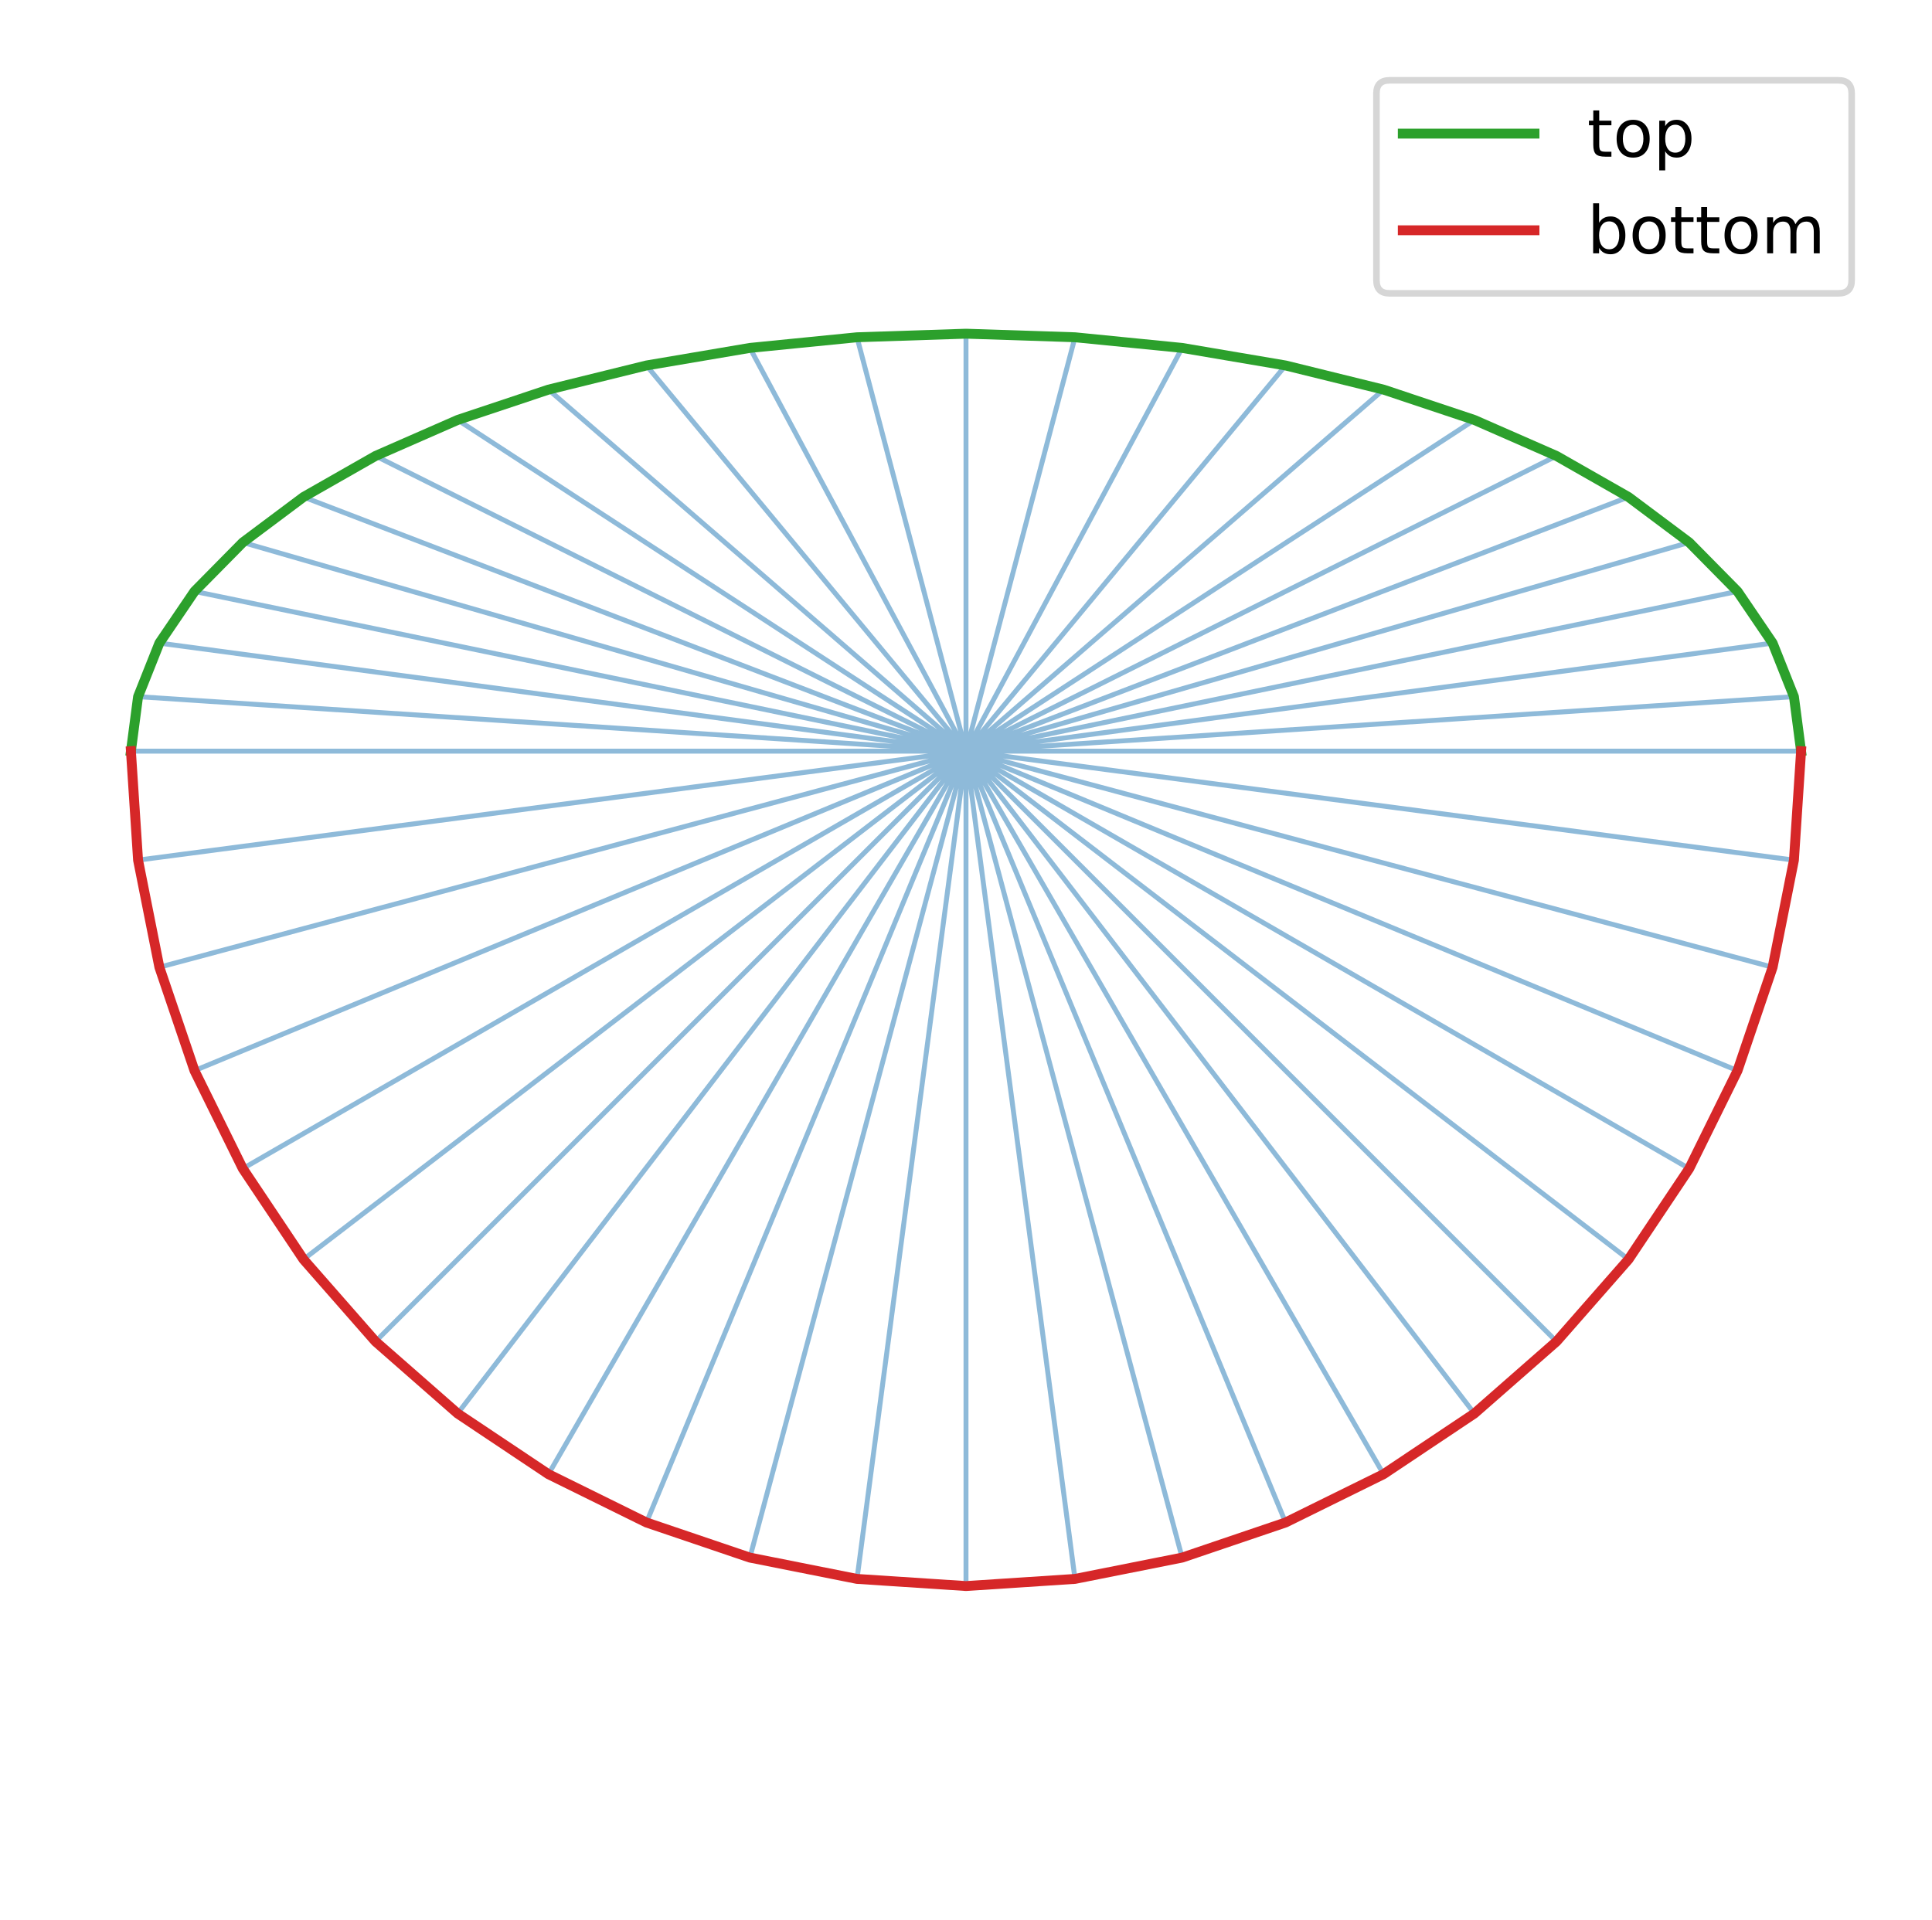 <?xml version="1.0" encoding="utf-8" standalone="no"?>
<!DOCTYPE svg PUBLIC "-//W3C//DTD SVG 1.1//EN"
  "http://www.w3.org/Graphics/SVG/1.1/DTD/svg11.dtd">
<!-- Created with matplotlib (https://matplotlib.org/) -->
<svg height="291.6pt" version="1.1" viewBox="0 0 293.4 291.6" width="293.4pt" xmlns="http://www.w3.org/2000/svg" xmlns:xlink="http://www.w3.org/1999/xlink">
 <defs>
  <style type="text/css">
*{stroke-linecap:butt;stroke-linejoin:round;}
  </style>
 </defs>
 <g id="figure_1">
  <g id="patch_1">
   <path d="M 0 291.6 
L 293.4 291.6 
L 293.4 0 
L 0 0 
z
" style="fill:#ffffff;"/>
  </g>
  <g id="axes_1">
   <g id="line2d_1">
    <path clip-path="url(#p768dfd9512)" d="M 272.433 105.819 
L 273.518 114.095 
M 269.197 97.684 
L 272.433 105.819 
M 263.865 89.83 
L 269.197 97.684 
M 256.528 82.391 
L 263.865 89.83 
M 247.312 75.494 
L 256.528 82.391 
M 236.374 69.258 
L 247.312 75.494 
M 223.902 63.79 
L 236.374 69.258 
M 210.109 59.182 
L 223.902 63.79 
M 195.231 55.513 
L 210.109 59.182 
M 179.523 52.847 
L 195.231 55.513 
M 163.253 51.229 
L 179.523 52.847 
M 146.7 50.686 
L 163.253 51.229 
M 130.147 51.229 
L 146.7 50.686 
M 113.877 52.847 
L 130.147 51.229 
M 98.169 55.513 
L 113.877 52.847 
M 83.291 59.182 
L 98.169 55.513 
M 69.498 63.79 
L 83.291 59.182 
M 57.026 69.258 
L 69.498 63.79 
M 46.088 75.494 
L 57.026 69.258 
M 36.872 82.391 
L 46.088 75.494 
M 29.535 89.83 
L 36.872 82.391 
M 24.203 97.684 
L 29.535 89.83 
M 20.967 105.819 
L 24.203 97.684 
M 19.882 114.095 
L 20.967 105.819 
M 20.967 130.649 
L 19.882 114.095 
M 24.203 146.918 
L 20.967 130.649 
M 29.535 162.627 
L 24.203 146.918 
M 36.872 177.505 
L 29.535 162.627 
M 46.088 191.297 
L 36.872 177.505 
M 57.026 203.769 
L 46.088 191.297 
M 69.498 214.707 
L 57.026 203.769 
M 83.291 223.923 
L 69.498 214.707 
M 98.169 231.26 
L 83.291 223.923 
M 113.877 236.592 
L 98.169 231.26 
M 130.147 239.829 
L 113.877 236.592 
M 146.7 240.914 
L 130.147 239.829 
M 163.253 239.829 
L 146.7 240.914 
M 179.523 236.592 
L 163.253 239.829 
M 195.231 231.26 
L 179.523 236.592 
M 210.109 223.923 
L 195.231 231.26 
M 223.902 214.707 
L 210.109 223.923 
M 236.374 203.769 
L 223.902 214.707 
M 247.312 191.297 
L 236.374 203.769 
M 256.528 177.505 
L 247.312 191.297 
M 263.865 162.627 
L 256.528 177.505 
M 269.197 146.918 
L 263.865 162.627 
M 272.433 130.649 
L 273.518 114.095 
M 272.433 130.649 
L 269.197 146.918 
M 146.7 114.095 
L 273.518 114.095 
M 146.7 114.095 
L 272.433 105.819 
M 146.7 114.095 
L 269.197 97.684 
M 146.7 114.095 
L 263.865 89.83 
M 146.7 114.095 
L 256.528 82.391 
M 146.7 114.095 
L 247.312 75.494 
M 146.7 114.095 
L 236.374 69.258 
M 146.7 114.095 
L 223.902 63.79 
M 146.7 114.095 
L 210.109 59.182 
M 146.7 114.095 
L 195.231 55.513 
M 146.7 114.095 
L 179.523 52.847 
M 146.7 114.095 
L 163.253 51.229 
M 146.7 114.095 
L 146.7 50.686 
M 146.7 114.095 
L 130.147 51.229 
M 146.7 114.095 
L 113.877 52.847 
M 146.7 114.095 
L 98.169 55.513 
M 146.7 114.095 
L 83.291 59.182 
M 146.7 114.095 
L 69.498 63.79 
M 146.7 114.095 
L 57.026 69.258 
M 146.7 114.095 
L 46.088 75.494 
M 146.7 114.095 
L 36.872 82.391 
M 146.7 114.095 
L 29.535 89.83 
M 146.7 114.095 
L 24.203 97.684 
M 146.7 114.095 
L 20.967 105.819 
M 146.7 114.095 
L 19.882 114.095 
M 146.7 114.095 
L 20.967 130.649 
M 146.7 114.095 
L 24.203 146.918 
M 146.7 114.095 
L 29.535 162.627 
M 146.7 114.095 
L 36.872 177.505 
M 146.7 114.095 
L 46.088 191.297 
M 146.7 114.095 
L 57.026 203.769 
M 146.7 114.095 
L 69.498 214.707 
M 146.7 114.095 
L 83.291 223.923 
M 146.7 114.095 
L 98.169 231.26 
M 146.7 114.095 
L 113.877 236.592 
M 146.7 114.095 
L 130.147 239.829 
M 146.7 114.095 
L 146.7 240.914 
M 146.7 114.095 
L 163.253 239.829 
M 146.7 114.095 
L 179.523 236.592 
M 146.7 114.095 
L 195.231 231.26 
M 146.7 114.095 
L 210.109 223.923 
M 146.7 114.095 
L 223.902 214.707 
M 146.7 114.095 
L 236.374 203.769 
M 146.7 114.095 
L 247.312 191.297 
M 146.7 114.095 
L 256.528 177.505 
M 146.7 114.095 
L 263.865 162.627 
M 146.7 114.095 
L 269.197 146.918 
M 146.7 114.095 
L 272.433 130.649 
L 272.433 130.649 
" style="fill:none;stroke:#1f77b4;stroke-linecap:square;stroke-opacity:0.5;stroke-width:0.75;"/>
   </g>
   <g id="line2d_2"/>
   <g id="line2d_3">
    <path clip-path="url(#p768dfd9512)" d="M 273.518 114.095 
L 272.433 105.819 
L 269.197 97.684 
L 263.865 89.83 
L 256.528 82.391 
L 247.312 75.494 
L 236.374 69.258 
L 223.902 63.79 
L 210.109 59.182 
L 195.231 55.513 
L 179.523 52.847 
L 163.253 51.229 
L 146.7 50.686 
L 130.147 51.229 
L 113.877 52.847 
L 98.169 55.513 
L 83.291 59.182 
L 69.498 63.79 
L 57.026 69.258 
L 46.088 75.494 
L 36.872 82.391 
L 29.535 89.83 
L 24.203 97.684 
L 20.967 105.819 
L 19.882 114.095 
" style="fill:none;stroke:#2ca02c;stroke-linecap:square;stroke-width:1.5;"/>
   </g>
   <g id="line2d_4">
    <path clip-path="url(#p768dfd9512)" d="M 19.882 114.095 
L 20.967 130.649 
L 24.203 146.918 
L 29.535 162.627 
L 36.872 177.505 
L 46.088 191.297 
L 57.026 203.769 
L 69.498 214.707 
L 83.291 223.923 
L 98.169 231.26 
L 113.877 236.592 
L 130.147 239.829 
L 146.7 240.914 
L 163.253 239.829 
L 179.523 236.592 
L 195.231 231.26 
L 210.109 223.923 
L 223.902 214.707 
L 236.374 203.769 
L 247.312 191.297 
L 256.528 177.505 
L 263.865 162.627 
L 269.197 146.918 
L 272.433 130.649 
L 273.518 114.095 
" style="fill:none;stroke:#d62728;stroke-linecap:square;stroke-width:1.5;"/>
   </g>
   <g id="legend_1">
    <g id="patch_2">
     <path d="M 211.033 44.556 
L 279.2 44.556 
Q 281.2 44.556 281.2 42.556 
L 281.2 14.2 
Q 281.2 12.2 279.2 12.2 
L 211.033 12.2 
Q 209.033 12.2 209.033 14.2 
L 209.033 42.556 
Q 209.033 44.556 211.033 44.556 
z
" style="fill:#ffffff;opacity:0.8;stroke:#cccccc;stroke-linejoin:miter;"/>
    </g>
    <g id="line2d_5">
     <path d="M 213.033 20.298 
L 233.033 20.298 
" style="fill:none;stroke:#2ca02c;stroke-linecap:square;stroke-width:1.5;"/>
    </g>
    <g id="line2d_6"/>
    <g id="text_1">
     <!-- top -->
     <defs>
      <path d="M 18.312 70.219 
L 18.312 54.688 
L 36.812 54.688 
L 36.812 47.703 
L 18.312 47.703 
L 18.312 18.016 
Q 18.312 11.328 20.141 9.422 
Q 21.969 7.516 27.594 7.516 
L 36.812 7.516 
L 36.812 0 
L 27.594 0 
Q 17.188 0 13.234 3.875 
Q 9.281 7.766 9.281 18.016 
L 9.281 47.703 
L 2.688 47.703 
L 2.688 54.688 
L 9.281 54.688 
L 9.281 70.219 
z
" id="DejaVuSans-116"/>
      <path d="M 30.609 48.391 
Q 23.391 48.391 19.188 42.75 
Q 14.984 37.109 14.984 27.297 
Q 14.984 17.484 19.156 11.844 
Q 23.344 6.203 30.609 6.203 
Q 37.797 6.203 41.984 11.859 
Q 46.188 17.531 46.188 27.297 
Q 46.188 37.016 41.984 42.703 
Q 37.797 48.391 30.609 48.391 
z
M 30.609 56 
Q 42.328 56 49.016 48.375 
Q 55.719 40.766 55.719 27.297 
Q 55.719 13.875 49.016 6.219 
Q 42.328 -1.422 30.609 -1.422 
Q 18.844 -1.422 12.172 6.219 
Q 5.516 13.875 5.516 27.297 
Q 5.516 40.766 12.172 48.375 
Q 18.844 56 30.609 56 
z
" id="DejaVuSans-111"/>
      <path d="M 18.109 8.203 
L 18.109 -20.797 
L 9.078 -20.797 
L 9.078 54.688 
L 18.109 54.688 
L 18.109 46.391 
Q 20.953 51.266 25.266 53.625 
Q 29.594 56 35.594 56 
Q 45.562 56 51.781 48.094 
Q 58.016 40.188 58.016 27.297 
Q 58.016 14.406 51.781 6.484 
Q 45.562 -1.422 35.594 -1.422 
Q 29.594 -1.422 25.266 0.953 
Q 20.953 3.328 18.109 8.203 
z
M 48.688 27.297 
Q 48.688 37.203 44.609 42.844 
Q 40.531 48.484 33.406 48.484 
Q 26.266 48.484 22.188 42.844 
Q 18.109 37.203 18.109 27.297 
Q 18.109 17.391 22.188 11.75 
Q 26.266 6.109 33.406 6.109 
Q 40.531 6.109 44.609 11.75 
Q 48.688 17.391 48.688 27.297 
z
" id="DejaVuSans-112"/>
     </defs>
     <g transform="translate(241.033 23.798)scale(0.1 -0.1)">
      <use xlink:href="#DejaVuSans-116"/>
      <use x="39.209" xlink:href="#DejaVuSans-111"/>
      <use x="100.391" xlink:href="#DejaVuSans-112"/>
     </g>
    </g>
    <g id="line2d_7">
     <path d="M 213.033 34.977 
L 233.033 34.977 
" style="fill:none;stroke:#d62728;stroke-linecap:square;stroke-width:1.5;"/>
    </g>
    <g id="line2d_8"/>
    <g id="text_2">
     <!-- bottom -->
     <defs>
      <path d="M 48.688 27.297 
Q 48.688 37.203 44.609 42.844 
Q 40.531 48.484 33.406 48.484 
Q 26.266 48.484 22.188 42.844 
Q 18.109 37.203 18.109 27.297 
Q 18.109 17.391 22.188 11.75 
Q 26.266 6.109 33.406 6.109 
Q 40.531 6.109 44.609 11.75 
Q 48.688 17.391 48.688 27.297 
z
M 18.109 46.391 
Q 20.953 51.266 25.266 53.625 
Q 29.594 56 35.594 56 
Q 45.562 56 51.781 48.094 
Q 58.016 40.188 58.016 27.297 
Q 58.016 14.406 51.781 6.484 
Q 45.562 -1.422 35.594 -1.422 
Q 29.594 -1.422 25.266 0.953 
Q 20.953 3.328 18.109 8.203 
L 18.109 0 
L 9.078 0 
L 9.078 75.984 
L 18.109 75.984 
z
" id="DejaVuSans-98"/>
      <path d="M 52 44.188 
Q 55.375 50.25 60.062 53.125 
Q 64.75 56 71.094 56 
Q 79.641 56 84.281 50.016 
Q 88.922 44.047 88.922 33.016 
L 88.922 0 
L 79.891 0 
L 79.891 32.719 
Q 79.891 40.578 77.094 44.375 
Q 74.312 48.188 68.609 48.188 
Q 61.625 48.188 57.562 43.547 
Q 53.516 38.922 53.516 30.906 
L 53.516 0 
L 44.484 0 
L 44.484 32.719 
Q 44.484 40.625 41.703 44.406 
Q 38.922 48.188 33.109 48.188 
Q 26.219 48.188 22.156 43.531 
Q 18.109 38.875 18.109 30.906 
L 18.109 0 
L 9.078 0 
L 9.078 54.688 
L 18.109 54.688 
L 18.109 46.188 
Q 21.188 51.219 25.484 53.609 
Q 29.781 56 35.688 56 
Q 41.656 56 45.828 52.969 
Q 50 49.953 52 44.188 
z
" id="DejaVuSans-109"/>
     </defs>
     <g transform="translate(241.033 38.477)scale(0.1 -0.1)">
      <use xlink:href="#DejaVuSans-98"/>
      <use x="63.477" xlink:href="#DejaVuSans-111"/>
      <use x="124.658" xlink:href="#DejaVuSans-116"/>
      <use x="163.867" xlink:href="#DejaVuSans-116"/>
      <use x="203.076" xlink:href="#DejaVuSans-111"/>
      <use x="264.258" xlink:href="#DejaVuSans-109"/>
     </g>
    </g>
   </g>
  </g>
 </g>
 <defs>
  <clipPath id="p768dfd9512">
   <rect height="277.2" width="279" x="7.2" y="7.2"/>
  </clipPath>
 </defs>
</svg>
